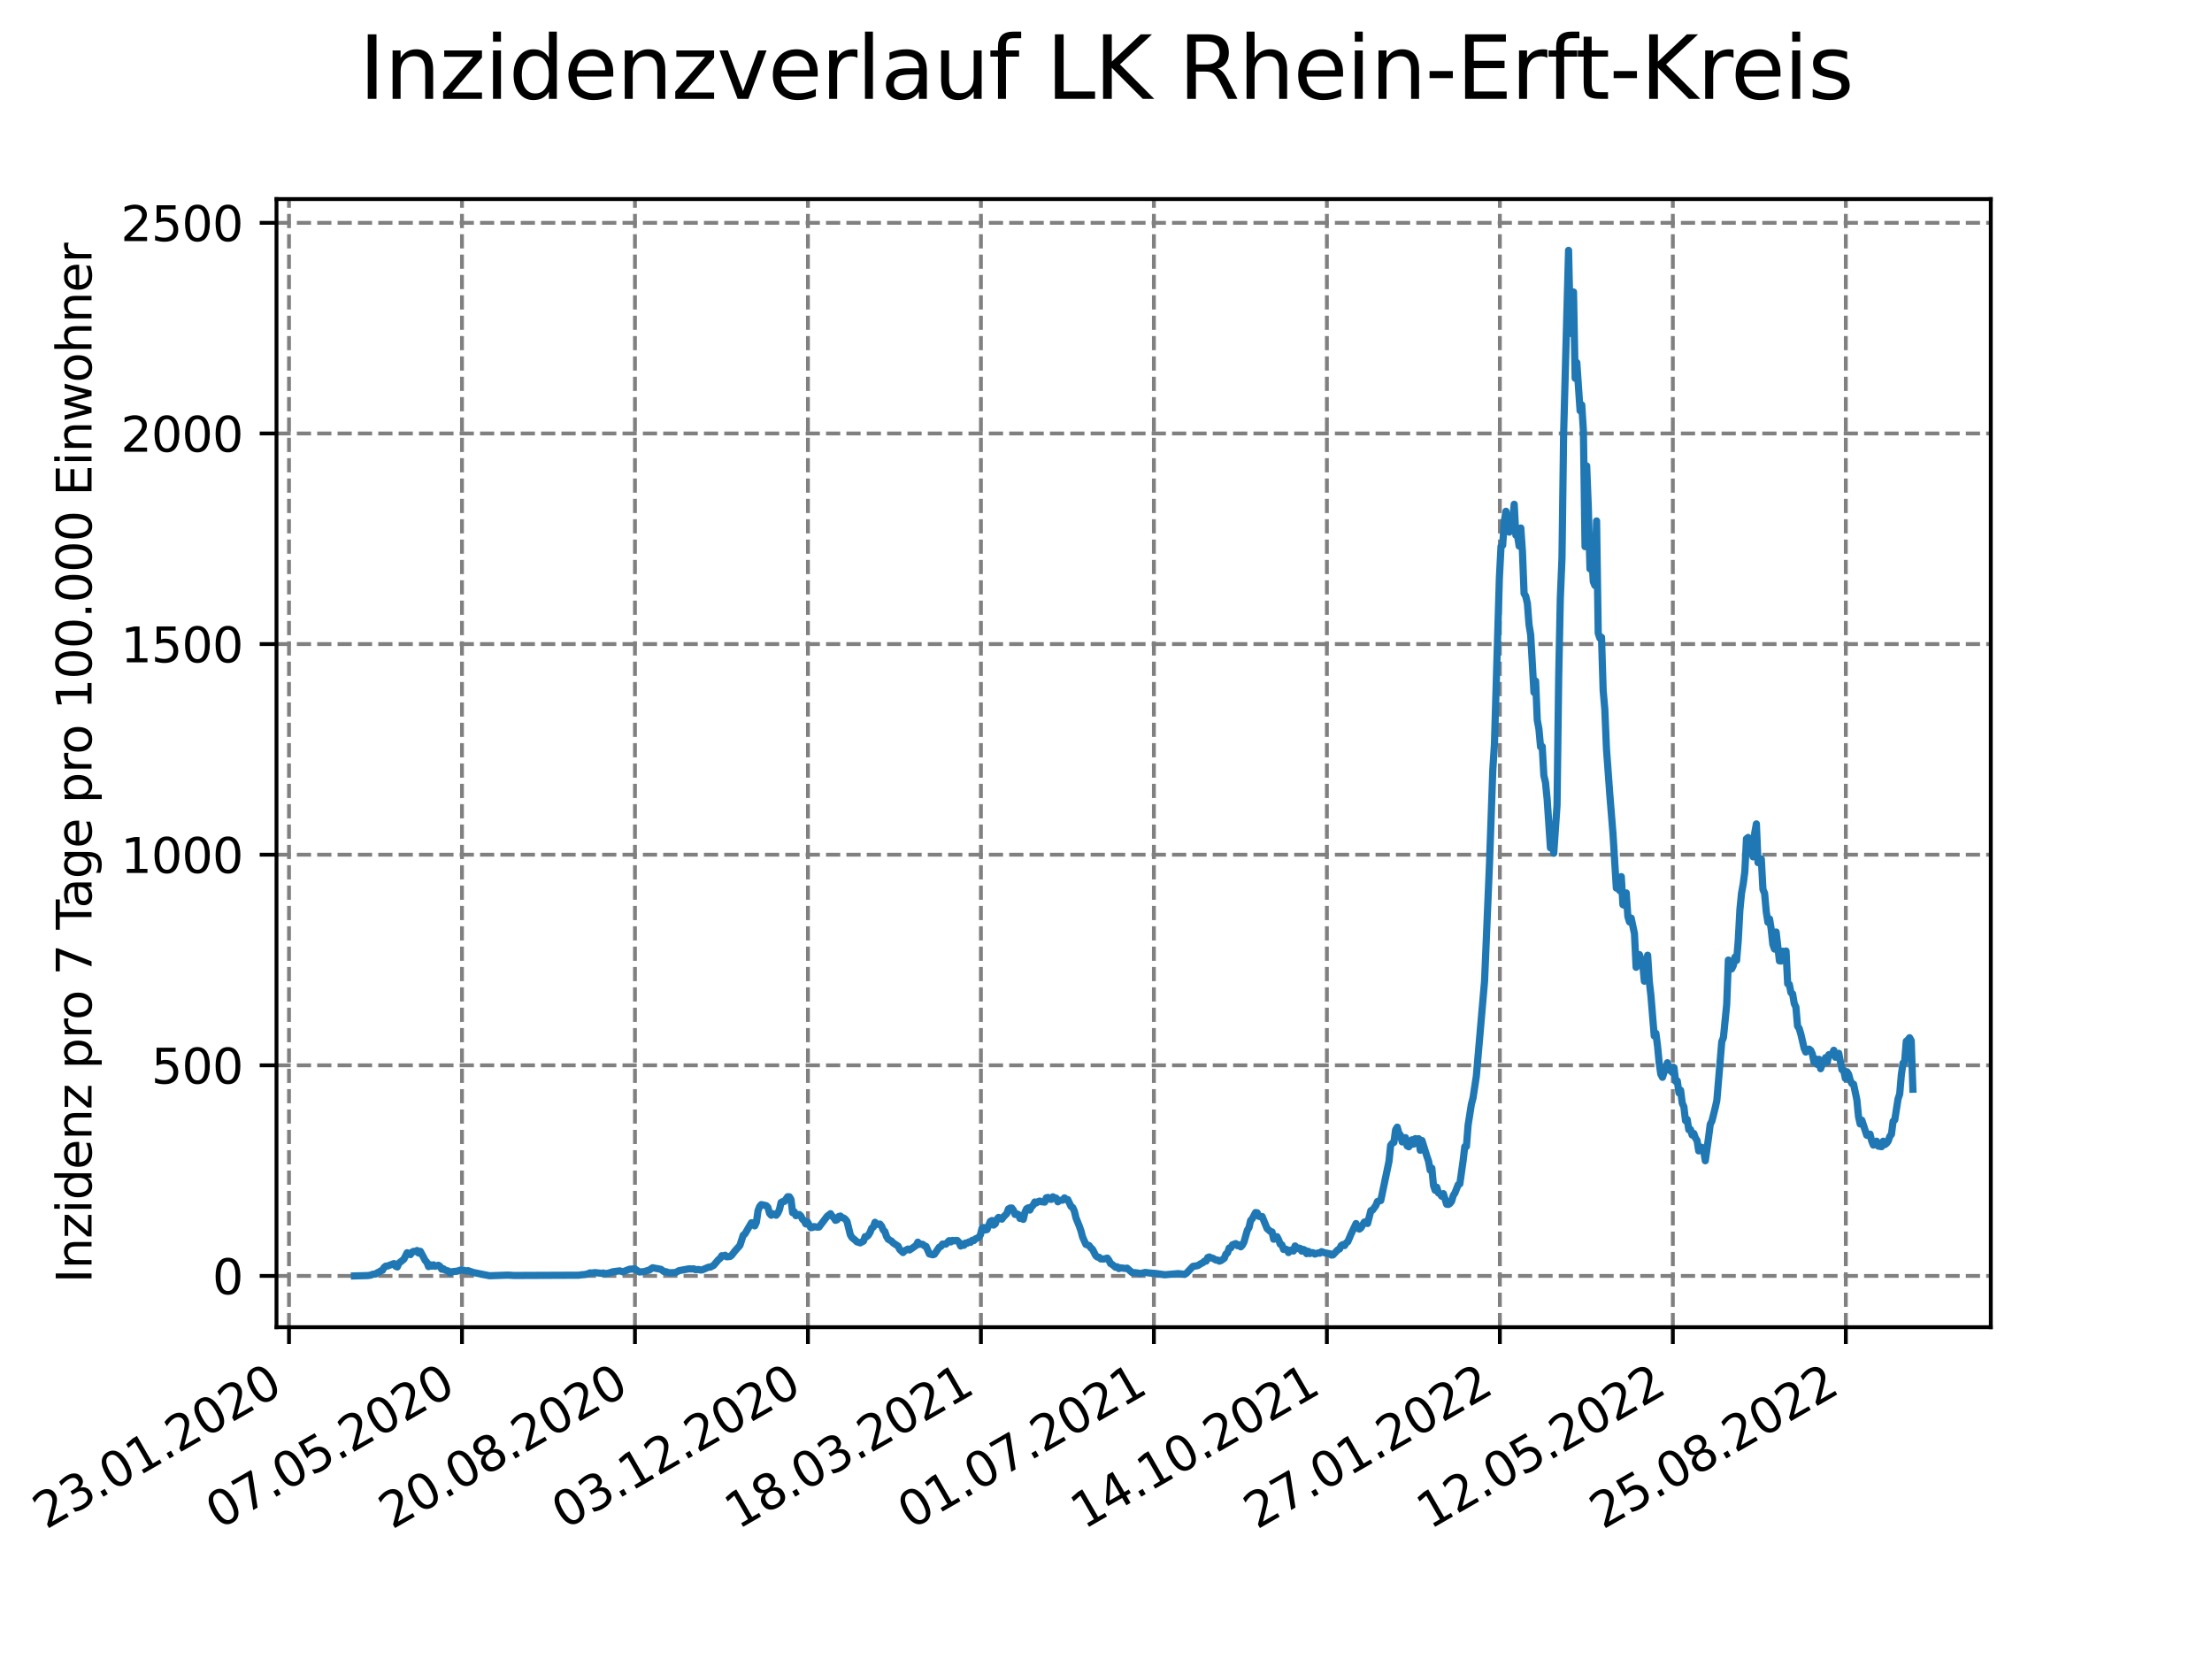 <?xml version="1.0" encoding="utf-8" standalone="no"?>
<!DOCTYPE svg PUBLIC "-//W3C//DTD SVG 1.1//EN"
  "http://www.w3.org/Graphics/SVG/1.1/DTD/svg11.dtd">
<svg xmlns:xlink="http://www.w3.org/1999/xlink" width="460.8pt" height="345.6pt" viewBox="0 0 460.8 345.6" xmlns="http://www.w3.org/2000/svg" version="1.1">
 <defs>
  <style type="text/css">*{stroke-linejoin: round; stroke-linecap: butt}</style>
 </defs>
 <g id="figure_1">
  <g id="patch_1">
   <path d="M 0 345.6 
L 460.8 345.6 
L 460.8 0 
L 0 0 
z
" style="fill: #ffffff"/>
  </g>
  <g id="axes_1">
   <g id="patch_2">
    <path d="M 57.6 276.48 
L 414.72 276.48 
L 414.72 41.472 
L 57.6 41.472 
z
" style="fill: #ffffff"/>
   </g>
   <g id="matplotlib.axis_1">
    <g id="xtick_1">
     <g id="line2d_1">
      <path d="M 60.205 276.48 
L 60.205 41.472 
" clip-path="url(#p7aa9404a4f)" style="fill: none; stroke-dasharray: 2.96,1.28; stroke-dashoffset: 0; stroke: #808080; stroke-width: 0.8"/>
     </g>
     <g id="line2d_2">
      <defs>
       <path id="m95420deb2a" d="M 0 0 
L 0 3.5 
" style="stroke: #000000; stroke-width: 0.8"/>
      </defs>
      <g>
       <use xlink:href="#m95420deb2a" x="60.205" y="276.48" style="stroke: #000000; stroke-width: 0.8"/>
      </g>
     </g>
     <g id="text_1">
      <!-- 23.01.2020 -->
      <g transform="translate(9.58 318.689) rotate(-30) scale(0.1 -0.1)">
       <defs>
        <path id="DejaVuSans-32" d="M 1228 531 
L 3431 531 
L 3431 0 
L 469 0 
L 469 531 
Q 828 903 1448 1529 
Q 2069 2156 2228 2338 
Q 2531 2678 2651 2914 
Q 2772 3150 2772 3378 
Q 2772 3750 2511 3984 
Q 2250 4219 1831 4219 
Q 1534 4219 1204 4116 
Q 875 4013 500 3803 
L 500 4441 
Q 881 4594 1212 4672 
Q 1544 4750 1819 4750 
Q 2544 4750 2975 4387 
Q 3406 4025 3406 3419 
Q 3406 3131 3298 2873 
Q 3191 2616 2906 2266 
Q 2828 2175 2409 1742 
Q 1991 1309 1228 531 
z
" transform="scale(0.016)"/>
        <path id="DejaVuSans-33" d="M 2597 2516 
Q 3050 2419 3304 2112 
Q 3559 1806 3559 1356 
Q 3559 666 3084 287 
Q 2609 -91 1734 -91 
Q 1441 -91 1130 -33 
Q 819 25 488 141 
L 488 750 
Q 750 597 1062 519 
Q 1375 441 1716 441 
Q 2309 441 2620 675 
Q 2931 909 2931 1356 
Q 2931 1769 2642 2001 
Q 2353 2234 1838 2234 
L 1294 2234 
L 1294 2753 
L 1863 2753 
Q 2328 2753 2575 2939 
Q 2822 3125 2822 3475 
Q 2822 3834 2567 4026 
Q 2313 4219 1838 4219 
Q 1578 4219 1281 4162 
Q 984 4106 628 3988 
L 628 4550 
Q 988 4650 1302 4700 
Q 1616 4750 1894 4750 
Q 2613 4750 3031 4423 
Q 3450 4097 3450 3541 
Q 3450 3153 3228 2886 
Q 3006 2619 2597 2516 
z
" transform="scale(0.016)"/>
        <path id="DejaVuSans-2e" d="M 684 794 
L 1344 794 
L 1344 0 
L 684 0 
L 684 794 
z
" transform="scale(0.016)"/>
        <path id="DejaVuSans-30" d="M 2034 4250 
Q 1547 4250 1301 3770 
Q 1056 3291 1056 2328 
Q 1056 1369 1301 889 
Q 1547 409 2034 409 
Q 2525 409 2770 889 
Q 3016 1369 3016 2328 
Q 3016 3291 2770 3770 
Q 2525 4250 2034 4250 
z
M 2034 4750 
Q 2819 4750 3233 4129 
Q 3647 3509 3647 2328 
Q 3647 1150 3233 529 
Q 2819 -91 2034 -91 
Q 1250 -91 836 529 
Q 422 1150 422 2328 
Q 422 3509 836 4129 
Q 1250 4750 2034 4750 
z
" transform="scale(0.016)"/>
        <path id="DejaVuSans-31" d="M 794 531 
L 1825 531 
L 1825 4091 
L 703 3866 
L 703 4441 
L 1819 4666 
L 2450 4666 
L 2450 531 
L 3481 531 
L 3481 0 
L 794 0 
L 794 531 
z
" transform="scale(0.016)"/>
       </defs>
       <use xlink:href="#DejaVuSans-32"/>
       <use xlink:href="#DejaVuSans-33" x="63.623"/>
       <use xlink:href="#DejaVuSans-2e" x="127.246"/>
       <use xlink:href="#DejaVuSans-30" x="159.033"/>
       <use xlink:href="#DejaVuSans-31" x="222.656"/>
       <use xlink:href="#DejaVuSans-2e" x="286.279"/>
       <use xlink:href="#DejaVuSans-32" x="318.066"/>
       <use xlink:href="#DejaVuSans-30" x="381.689"/>
       <use xlink:href="#DejaVuSans-32" x="445.312"/>
       <use xlink:href="#DejaVuSans-30" x="508.936"/>
      </g>
     </g>
    </g>
    <g id="xtick_2">
     <g id="line2d_3">
      <path d="M 96.24 276.48 
L 96.24 41.472 
" clip-path="url(#p7aa9404a4f)" style="fill: none; stroke-dasharray: 2.96,1.28; stroke-dashoffset: 0; stroke: #808080; stroke-width: 0.8"/>
     </g>
     <g id="line2d_4">
      <g>
       <use xlink:href="#m95420deb2a" x="96.24" y="276.48" style="stroke: #000000; stroke-width: 0.8"/>
      </g>
     </g>
     <g id="text_2">
      <!-- 07.05.2020 -->
      <g transform="translate(45.615 318.689) rotate(-30) scale(0.1 -0.1)">
       <defs>
        <path id="DejaVuSans-37" d="M 525 4666 
L 3525 4666 
L 3525 4397 
L 1831 0 
L 1172 0 
L 2766 4134 
L 525 4134 
L 525 4666 
z
" transform="scale(0.016)"/>
        <path id="DejaVuSans-35" d="M 691 4666 
L 3169 4666 
L 3169 4134 
L 1269 4134 
L 1269 2991 
Q 1406 3038 1543 3061 
Q 1681 3084 1819 3084 
Q 2600 3084 3056 2656 
Q 3513 2228 3513 1497 
Q 3513 744 3044 326 
Q 2575 -91 1722 -91 
Q 1428 -91 1123 -41 
Q 819 9 494 109 
L 494 744 
Q 775 591 1075 516 
Q 1375 441 1709 441 
Q 2250 441 2565 725 
Q 2881 1009 2881 1497 
Q 2881 1984 2565 2268 
Q 2250 2553 1709 2553 
Q 1456 2553 1204 2497 
Q 953 2441 691 2322 
L 691 4666 
z
" transform="scale(0.016)"/>
       </defs>
       <use xlink:href="#DejaVuSans-30"/>
       <use xlink:href="#DejaVuSans-37" x="63.623"/>
       <use xlink:href="#DejaVuSans-2e" x="127.246"/>
       <use xlink:href="#DejaVuSans-30" x="159.033"/>
       <use xlink:href="#DejaVuSans-35" x="222.656"/>
       <use xlink:href="#DejaVuSans-2e" x="286.279"/>
       <use xlink:href="#DejaVuSans-32" x="318.066"/>
       <use xlink:href="#DejaVuSans-30" x="381.689"/>
       <use xlink:href="#DejaVuSans-32" x="445.312"/>
       <use xlink:href="#DejaVuSans-30" x="508.936"/>
      </g>
     </g>
    </g>
    <g id="xtick_3">
     <g id="line2d_5">
      <path d="M 132.275 276.48 
L 132.275 41.472 
" clip-path="url(#p7aa9404a4f)" style="fill: none; stroke-dasharray: 2.96,1.28; stroke-dashoffset: 0; stroke: #808080; stroke-width: 0.8"/>
     </g>
     <g id="line2d_6">
      <g>
       <use xlink:href="#m95420deb2a" x="132.275" y="276.48" style="stroke: #000000; stroke-width: 0.8"/>
      </g>
     </g>
     <g id="text_3">
      <!-- 20.08.2020 -->
      <g transform="translate(81.649 318.689) rotate(-30) scale(0.1 -0.1)">
       <defs>
        <path id="DejaVuSans-38" d="M 2034 2216 
Q 1584 2216 1326 1975 
Q 1069 1734 1069 1313 
Q 1069 891 1326 650 
Q 1584 409 2034 409 
Q 2484 409 2743 651 
Q 3003 894 3003 1313 
Q 3003 1734 2745 1975 
Q 2488 2216 2034 2216 
z
M 1403 2484 
Q 997 2584 770 2862 
Q 544 3141 544 3541 
Q 544 4100 942 4425 
Q 1341 4750 2034 4750 
Q 2731 4750 3128 4425 
Q 3525 4100 3525 3541 
Q 3525 3141 3298 2862 
Q 3072 2584 2669 2484 
Q 3125 2378 3379 2068 
Q 3634 1759 3634 1313 
Q 3634 634 3220 271 
Q 2806 -91 2034 -91 
Q 1263 -91 848 271 
Q 434 634 434 1313 
Q 434 1759 690 2068 
Q 947 2378 1403 2484 
z
M 1172 3481 
Q 1172 3119 1398 2916 
Q 1625 2713 2034 2713 
Q 2441 2713 2670 2916 
Q 2900 3119 2900 3481 
Q 2900 3844 2670 4047 
Q 2441 4250 2034 4250 
Q 1625 4250 1398 4047 
Q 1172 3844 1172 3481 
z
" transform="scale(0.016)"/>
       </defs>
       <use xlink:href="#DejaVuSans-32"/>
       <use xlink:href="#DejaVuSans-30" x="63.623"/>
       <use xlink:href="#DejaVuSans-2e" x="127.246"/>
       <use xlink:href="#DejaVuSans-30" x="159.033"/>
       <use xlink:href="#DejaVuSans-38" x="222.656"/>
       <use xlink:href="#DejaVuSans-2e" x="286.279"/>
       <use xlink:href="#DejaVuSans-32" x="318.066"/>
       <use xlink:href="#DejaVuSans-30" x="381.689"/>
       <use xlink:href="#DejaVuSans-32" x="445.312"/>
       <use xlink:href="#DejaVuSans-30" x="508.936"/>
      </g>
     </g>
    </g>
    <g id="xtick_4">
     <g id="line2d_7">
      <path d="M 168.309 276.48 
L 168.309 41.472 
" clip-path="url(#p7aa9404a4f)" style="fill: none; stroke-dasharray: 2.96,1.28; stroke-dashoffset: 0; stroke: #808080; stroke-width: 0.8"/>
     </g>
     <g id="line2d_8">
      <g>
       <use xlink:href="#m95420deb2a" x="168.309" y="276.48" style="stroke: #000000; stroke-width: 0.8"/>
      </g>
     </g>
     <g id="text_4">
      <!-- 03.12.2020 -->
      <g transform="translate(117.684 318.689) rotate(-30) scale(0.1 -0.1)">
       <use xlink:href="#DejaVuSans-30"/>
       <use xlink:href="#DejaVuSans-33" x="63.623"/>
       <use xlink:href="#DejaVuSans-2e" x="127.246"/>
       <use xlink:href="#DejaVuSans-31" x="159.033"/>
       <use xlink:href="#DejaVuSans-32" x="222.656"/>
       <use xlink:href="#DejaVuSans-2e" x="286.279"/>
       <use xlink:href="#DejaVuSans-32" x="318.066"/>
       <use xlink:href="#DejaVuSans-30" x="381.689"/>
       <use xlink:href="#DejaVuSans-32" x="445.312"/>
       <use xlink:href="#DejaVuSans-30" x="508.936"/>
      </g>
     </g>
    </g>
    <g id="xtick_5">
     <g id="line2d_9">
      <path d="M 204.344 276.48 
L 204.344 41.472 
" clip-path="url(#p7aa9404a4f)" style="fill: none; stroke-dasharray: 2.96,1.28; stroke-dashoffset: 0; stroke: #808080; stroke-width: 0.8"/>
     </g>
     <g id="line2d_10">
      <g>
       <use xlink:href="#m95420deb2a" x="204.344" y="276.48" style="stroke: #000000; stroke-width: 0.8"/>
      </g>
     </g>
     <g id="text_5">
      <!-- 18.03.2021 -->
      <g transform="translate(153.719 318.689) rotate(-30) scale(0.1 -0.1)">
       <use xlink:href="#DejaVuSans-31"/>
       <use xlink:href="#DejaVuSans-38" x="63.623"/>
       <use xlink:href="#DejaVuSans-2e" x="127.246"/>
       <use xlink:href="#DejaVuSans-30" x="159.033"/>
       <use xlink:href="#DejaVuSans-33" x="222.656"/>
       <use xlink:href="#DejaVuSans-2e" x="286.279"/>
       <use xlink:href="#DejaVuSans-32" x="318.066"/>
       <use xlink:href="#DejaVuSans-30" x="381.689"/>
       <use xlink:href="#DejaVuSans-32" x="445.312"/>
       <use xlink:href="#DejaVuSans-31" x="508.936"/>
      </g>
     </g>
    </g>
    <g id="xtick_6">
     <g id="line2d_11">
      <path d="M 240.378 276.48 
L 240.378 41.472 
" clip-path="url(#p7aa9404a4f)" style="fill: none; stroke-dasharray: 2.96,1.28; stroke-dashoffset: 0; stroke: #808080; stroke-width: 0.8"/>
     </g>
     <g id="line2d_12">
      <g>
       <use xlink:href="#m95420deb2a" x="240.378" y="276.48" style="stroke: #000000; stroke-width: 0.8"/>
      </g>
     </g>
     <g id="text_6">
      <!-- 01.07.2021 -->
      <g transform="translate(189.753 318.689) rotate(-30) scale(0.1 -0.1)">
       <use xlink:href="#DejaVuSans-30"/>
       <use xlink:href="#DejaVuSans-31" x="63.623"/>
       <use xlink:href="#DejaVuSans-2e" x="127.246"/>
       <use xlink:href="#DejaVuSans-30" x="159.033"/>
       <use xlink:href="#DejaVuSans-37" x="222.656"/>
       <use xlink:href="#DejaVuSans-2e" x="286.279"/>
       <use xlink:href="#DejaVuSans-32" x="318.066"/>
       <use xlink:href="#DejaVuSans-30" x="381.689"/>
       <use xlink:href="#DejaVuSans-32" x="445.312"/>
       <use xlink:href="#DejaVuSans-31" x="508.936"/>
      </g>
     </g>
    </g>
    <g id="xtick_7">
     <g id="line2d_13">
      <path d="M 276.413 276.48 
L 276.413 41.472 
" clip-path="url(#p7aa9404a4f)" style="fill: none; stroke-dasharray: 2.96,1.28; stroke-dashoffset: 0; stroke: #808080; stroke-width: 0.8"/>
     </g>
     <g id="line2d_14">
      <g>
       <use xlink:href="#m95420deb2a" x="276.413" y="276.48" style="stroke: #000000; stroke-width: 0.8"/>
      </g>
     </g>
     <g id="text_7">
      <!-- 14.10.2021 -->
      <g transform="translate(225.788 318.689) rotate(-30) scale(0.1 -0.1)">
       <defs>
        <path id="DejaVuSans-34" d="M 2419 4116 
L 825 1625 
L 2419 1625 
L 2419 4116 
z
M 2253 4666 
L 3047 4666 
L 3047 1625 
L 3713 1625 
L 3713 1100 
L 3047 1100 
L 3047 0 
L 2419 0 
L 2419 1100 
L 313 1100 
L 313 1709 
L 2253 4666 
z
" transform="scale(0.016)"/>
       </defs>
       <use xlink:href="#DejaVuSans-31"/>
       <use xlink:href="#DejaVuSans-34" x="63.623"/>
       <use xlink:href="#DejaVuSans-2e" x="127.246"/>
       <use xlink:href="#DejaVuSans-31" x="159.033"/>
       <use xlink:href="#DejaVuSans-30" x="222.656"/>
       <use xlink:href="#DejaVuSans-2e" x="286.279"/>
       <use xlink:href="#DejaVuSans-32" x="318.066"/>
       <use xlink:href="#DejaVuSans-30" x="381.689"/>
       <use xlink:href="#DejaVuSans-32" x="445.312"/>
       <use xlink:href="#DejaVuSans-31" x="508.936"/>
      </g>
     </g>
    </g>
    <g id="xtick_8">
     <g id="line2d_15">
      <path d="M 312.448 276.48 
L 312.448 41.472 
" clip-path="url(#p7aa9404a4f)" style="fill: none; stroke-dasharray: 2.96,1.28; stroke-dashoffset: 0; stroke: #808080; stroke-width: 0.8"/>
     </g>
     <g id="line2d_16">
      <g>
       <use xlink:href="#m95420deb2a" x="312.448" y="276.48" style="stroke: #000000; stroke-width: 0.8"/>
      </g>
     </g>
     <g id="text_8">
      <!-- 27.01.2022 -->
      <g transform="translate(261.822 318.689) rotate(-30) scale(0.1 -0.1)">
       <use xlink:href="#DejaVuSans-32"/>
       <use xlink:href="#DejaVuSans-37" x="63.623"/>
       <use xlink:href="#DejaVuSans-2e" x="127.246"/>
       <use xlink:href="#DejaVuSans-30" x="159.033"/>
       <use xlink:href="#DejaVuSans-31" x="222.656"/>
       <use xlink:href="#DejaVuSans-2e" x="286.279"/>
       <use xlink:href="#DejaVuSans-32" x="318.066"/>
       <use xlink:href="#DejaVuSans-30" x="381.689"/>
       <use xlink:href="#DejaVuSans-32" x="445.312"/>
       <use xlink:href="#DejaVuSans-32" x="508.936"/>
      </g>
     </g>
    </g>
    <g id="xtick_9">
     <g id="line2d_17">
      <path d="M 348.482 276.48 
L 348.482 41.472 
" clip-path="url(#p7aa9404a4f)" style="fill: none; stroke-dasharray: 2.96,1.28; stroke-dashoffset: 0; stroke: #808080; stroke-width: 0.8"/>
     </g>
     <g id="line2d_18">
      <g>
       <use xlink:href="#m95420deb2a" x="348.482" y="276.48" style="stroke: #000000; stroke-width: 0.8"/>
      </g>
     </g>
     <g id="text_9">
      <!-- 12.05.2022 -->
      <g transform="translate(297.857 318.689) rotate(-30) scale(0.1 -0.1)">
       <use xlink:href="#DejaVuSans-31"/>
       <use xlink:href="#DejaVuSans-32" x="63.623"/>
       <use xlink:href="#DejaVuSans-2e" x="127.246"/>
       <use xlink:href="#DejaVuSans-30" x="159.033"/>
       <use xlink:href="#DejaVuSans-35" x="222.656"/>
       <use xlink:href="#DejaVuSans-2e" x="286.279"/>
       <use xlink:href="#DejaVuSans-32" x="318.066"/>
       <use xlink:href="#DejaVuSans-30" x="381.689"/>
       <use xlink:href="#DejaVuSans-32" x="445.312"/>
       <use xlink:href="#DejaVuSans-32" x="508.936"/>
      </g>
     </g>
    </g>
    <g id="xtick_10">
     <g id="line2d_19">
      <path d="M 384.517 276.48 
L 384.517 41.472 
" clip-path="url(#p7aa9404a4f)" style="fill: none; stroke-dasharray: 2.96,1.28; stroke-dashoffset: 0; stroke: #808080; stroke-width: 0.8"/>
     </g>
     <g id="line2d_20">
      <g>
       <use xlink:href="#m95420deb2a" x="384.517" y="276.48" style="stroke: #000000; stroke-width: 0.8"/>
      </g>
     </g>
     <g id="text_10">
      <!-- 25.08.2022 -->
      <g transform="translate(333.892 318.689) rotate(-30) scale(0.1 -0.1)">
       <use xlink:href="#DejaVuSans-32"/>
       <use xlink:href="#DejaVuSans-35" x="63.623"/>
       <use xlink:href="#DejaVuSans-2e" x="127.246"/>
       <use xlink:href="#DejaVuSans-30" x="159.033"/>
       <use xlink:href="#DejaVuSans-38" x="222.656"/>
       <use xlink:href="#DejaVuSans-2e" x="286.279"/>
       <use xlink:href="#DejaVuSans-32" x="318.066"/>
       <use xlink:href="#DejaVuSans-30" x="381.689"/>
       <use xlink:href="#DejaVuSans-32" x="445.312"/>
       <use xlink:href="#DejaVuSans-32" x="508.936"/>
      </g>
     </g>
    </g>
   </g>
   <g id="matplotlib.axis_2">
    <g id="ytick_1">
     <g id="line2d_21">
      <path d="M 57.6 265.798 
L 414.72 265.798 
" clip-path="url(#p7aa9404a4f)" style="fill: none; stroke-dasharray: 2.96,1.28; stroke-dashoffset: 0; stroke: #808080; stroke-width: 0.8"/>
     </g>
     <g id="line2d_22">
      <defs>
       <path id="mfa7d1821e2" d="M 0 0 
L -3.5 0 
" style="stroke: #000000; stroke-width: 0.8"/>
      </defs>
      <g>
       <use xlink:href="#mfa7d1821e2" x="57.6" y="265.798" style="stroke: #000000; stroke-width: 0.8"/>
      </g>
     </g>
     <g id="text_11">
      <!-- 0 -->
      <g transform="translate(44.237 269.597) scale(0.1 -0.1)">
       <use xlink:href="#DejaVuSans-30"/>
      </g>
     </g>
    </g>
    <g id="ytick_2">
     <g id="line2d_23">
      <path d="M 57.6 221.923 
L 414.72 221.923 
" clip-path="url(#p7aa9404a4f)" style="fill: none; stroke-dasharray: 2.96,1.28; stroke-dashoffset: 0; stroke: #808080; stroke-width: 0.8"/>
     </g>
     <g id="line2d_24">
      <g>
       <use xlink:href="#mfa7d1821e2" x="57.6" y="221.923" style="stroke: #000000; stroke-width: 0.8"/>
      </g>
     </g>
     <g id="text_12">
      <!-- 500 -->
      <g transform="translate(31.512 225.722) scale(0.1 -0.1)">
       <use xlink:href="#DejaVuSans-35"/>
       <use xlink:href="#DejaVuSans-30" x="63.623"/>
       <use xlink:href="#DejaVuSans-30" x="127.246"/>
      </g>
     </g>
    </g>
    <g id="ytick_3">
     <g id="line2d_25">
      <path d="M 57.6 178.048 
L 414.72 178.048 
" clip-path="url(#p7aa9404a4f)" style="fill: none; stroke-dasharray: 2.96,1.28; stroke-dashoffset: 0; stroke: #808080; stroke-width: 0.8"/>
     </g>
     <g id="line2d_26">
      <g>
       <use xlink:href="#mfa7d1821e2" x="57.6" y="178.048" style="stroke: #000000; stroke-width: 0.8"/>
      </g>
     </g>
     <g id="text_13">
      <!-- 1000 -->
      <g transform="translate(25.15 181.847) scale(0.1 -0.1)">
       <use xlink:href="#DejaVuSans-31"/>
       <use xlink:href="#DejaVuSans-30" x="63.623"/>
       <use xlink:href="#DejaVuSans-30" x="127.246"/>
       <use xlink:href="#DejaVuSans-30" x="190.869"/>
      </g>
     </g>
    </g>
    <g id="ytick_4">
     <g id="line2d_27">
      <path d="M 57.6 134.173 
L 414.72 134.173 
" clip-path="url(#p7aa9404a4f)" style="fill: none; stroke-dasharray: 2.96,1.28; stroke-dashoffset: 0; stroke: #808080; stroke-width: 0.8"/>
     </g>
     <g id="line2d_28">
      <g>
       <use xlink:href="#mfa7d1821e2" x="57.6" y="134.173" style="stroke: #000000; stroke-width: 0.8"/>
      </g>
     </g>
     <g id="text_14">
      <!-- 1500 -->
      <g transform="translate(25.15 137.972) scale(0.1 -0.1)">
       <use xlink:href="#DejaVuSans-31"/>
       <use xlink:href="#DejaVuSans-35" x="63.623"/>
       <use xlink:href="#DejaVuSans-30" x="127.246"/>
       <use xlink:href="#DejaVuSans-30" x="190.869"/>
      </g>
     </g>
    </g>
    <g id="ytick_5">
     <g id="line2d_29">
      <path d="M 57.6 90.298 
L 414.72 90.298 
" clip-path="url(#p7aa9404a4f)" style="fill: none; stroke-dasharray: 2.96,1.28; stroke-dashoffset: 0; stroke: #808080; stroke-width: 0.8"/>
     </g>
     <g id="line2d_30">
      <g>
       <use xlink:href="#mfa7d1821e2" x="57.6" y="90.298" style="stroke: #000000; stroke-width: 0.8"/>
      </g>
     </g>
     <g id="text_15">
      <!-- 2000 -->
      <g transform="translate(25.15 94.097) scale(0.1 -0.1)">
       <use xlink:href="#DejaVuSans-32"/>
       <use xlink:href="#DejaVuSans-30" x="63.623"/>
       <use xlink:href="#DejaVuSans-30" x="127.246"/>
       <use xlink:href="#DejaVuSans-30" x="190.869"/>
      </g>
     </g>
    </g>
    <g id="ytick_6">
     <g id="line2d_31">
      <path d="M 57.6 46.423 
L 414.72 46.423 
" clip-path="url(#p7aa9404a4f)" style="fill: none; stroke-dasharray: 2.96,1.28; stroke-dashoffset: 0; stroke: #808080; stroke-width: 0.8"/>
     </g>
     <g id="line2d_32">
      <g>
       <use xlink:href="#mfa7d1821e2" x="57.6" y="46.423" style="stroke: #000000; stroke-width: 0.8"/>
      </g>
     </g>
     <g id="text_16">
      <!-- 2500 -->
      <g transform="translate(25.15 50.222) scale(0.1 -0.1)">
       <use xlink:href="#DejaVuSans-32"/>
       <use xlink:href="#DejaVuSans-35" x="63.623"/>
       <use xlink:href="#DejaVuSans-30" x="127.246"/>
       <use xlink:href="#DejaVuSans-30" x="190.869"/>
      </g>
     </g>
    </g>
    <g id="text_17">
     <!-- Inzidenz pro 7 Tage pro 100.000 Einwohner -->
     <g transform="translate(19.07 267.301) rotate(-90) scale(0.1 -0.1)">
      <defs>
       <path id="DejaVuSans-49" d="M 628 4666 
L 1259 4666 
L 1259 0 
L 628 0 
L 628 4666 
z
" transform="scale(0.016)"/>
       <path id="DejaVuSans-6e" d="M 3513 2113 
L 3513 0 
L 2938 0 
L 2938 2094 
Q 2938 2591 2744 2837 
Q 2550 3084 2163 3084 
Q 1697 3084 1428 2787 
Q 1159 2491 1159 1978 
L 1159 0 
L 581 0 
L 581 3500 
L 1159 3500 
L 1159 2956 
Q 1366 3272 1645 3428 
Q 1925 3584 2291 3584 
Q 2894 3584 3203 3211 
Q 3513 2838 3513 2113 
z
" transform="scale(0.016)"/>
       <path id="DejaVuSans-7a" d="M 353 3500 
L 3084 3500 
L 3084 2975 
L 922 459 
L 3084 459 
L 3084 0 
L 275 0 
L 275 525 
L 2438 3041 
L 353 3041 
L 353 3500 
z
" transform="scale(0.016)"/>
       <path id="DejaVuSans-69" d="M 603 3500 
L 1178 3500 
L 1178 0 
L 603 0 
L 603 3500 
z
M 603 4863 
L 1178 4863 
L 1178 4134 
L 603 4134 
L 603 4863 
z
" transform="scale(0.016)"/>
       <path id="DejaVuSans-64" d="M 2906 2969 
L 2906 4863 
L 3481 4863 
L 3481 0 
L 2906 0 
L 2906 525 
Q 2725 213 2448 61 
Q 2172 -91 1784 -91 
Q 1150 -91 751 415 
Q 353 922 353 1747 
Q 353 2572 751 3078 
Q 1150 3584 1784 3584 
Q 2172 3584 2448 3432 
Q 2725 3281 2906 2969 
z
M 947 1747 
Q 947 1113 1208 752 
Q 1469 391 1925 391 
Q 2381 391 2643 752 
Q 2906 1113 2906 1747 
Q 2906 2381 2643 2742 
Q 2381 3103 1925 3103 
Q 1469 3103 1208 2742 
Q 947 2381 947 1747 
z
" transform="scale(0.016)"/>
       <path id="DejaVuSans-65" d="M 3597 1894 
L 3597 1613 
L 953 1613 
Q 991 1019 1311 708 
Q 1631 397 2203 397 
Q 2534 397 2845 478 
Q 3156 559 3463 722 
L 3463 178 
Q 3153 47 2828 -22 
Q 2503 -91 2169 -91 
Q 1331 -91 842 396 
Q 353 884 353 1716 
Q 353 2575 817 3079 
Q 1281 3584 2069 3584 
Q 2775 3584 3186 3129 
Q 3597 2675 3597 1894 
z
M 3022 2063 
Q 3016 2534 2758 2815 
Q 2500 3097 2075 3097 
Q 1594 3097 1305 2825 
Q 1016 2553 972 2059 
L 3022 2063 
z
" transform="scale(0.016)"/>
       <path id="DejaVuSans-20" transform="scale(0.016)"/>
       <path id="DejaVuSans-70" d="M 1159 525 
L 1159 -1331 
L 581 -1331 
L 581 3500 
L 1159 3500 
L 1159 2969 
Q 1341 3281 1617 3432 
Q 1894 3584 2278 3584 
Q 2916 3584 3314 3078 
Q 3713 2572 3713 1747 
Q 3713 922 3314 415 
Q 2916 -91 2278 -91 
Q 1894 -91 1617 61 
Q 1341 213 1159 525 
z
M 3116 1747 
Q 3116 2381 2855 2742 
Q 2594 3103 2138 3103 
Q 1681 3103 1420 2742 
Q 1159 2381 1159 1747 
Q 1159 1113 1420 752 
Q 1681 391 2138 391 
Q 2594 391 2855 752 
Q 3116 1113 3116 1747 
z
" transform="scale(0.016)"/>
       <path id="DejaVuSans-72" d="M 2631 2963 
Q 2534 3019 2420 3045 
Q 2306 3072 2169 3072 
Q 1681 3072 1420 2755 
Q 1159 2438 1159 1844 
L 1159 0 
L 581 0 
L 581 3500 
L 1159 3500 
L 1159 2956 
Q 1341 3275 1631 3429 
Q 1922 3584 2338 3584 
Q 2397 3584 2469 3576 
Q 2541 3569 2628 3553 
L 2631 2963 
z
" transform="scale(0.016)"/>
       <path id="DejaVuSans-6f" d="M 1959 3097 
Q 1497 3097 1228 2736 
Q 959 2375 959 1747 
Q 959 1119 1226 758 
Q 1494 397 1959 397 
Q 2419 397 2687 759 
Q 2956 1122 2956 1747 
Q 2956 2369 2687 2733 
Q 2419 3097 1959 3097 
z
M 1959 3584 
Q 2709 3584 3137 3096 
Q 3566 2609 3566 1747 
Q 3566 888 3137 398 
Q 2709 -91 1959 -91 
Q 1206 -91 779 398 
Q 353 888 353 1747 
Q 353 2609 779 3096 
Q 1206 3584 1959 3584 
z
" transform="scale(0.016)"/>
       <path id="DejaVuSans-54" d="M -19 4666 
L 3928 4666 
L 3928 4134 
L 2272 4134 
L 2272 0 
L 1638 0 
L 1638 4134 
L -19 4134 
L -19 4666 
z
" transform="scale(0.016)"/>
       <path id="DejaVuSans-61" d="M 2194 1759 
Q 1497 1759 1228 1600 
Q 959 1441 959 1056 
Q 959 750 1161 570 
Q 1363 391 1709 391 
Q 2188 391 2477 730 
Q 2766 1069 2766 1631 
L 2766 1759 
L 2194 1759 
z
M 3341 1997 
L 3341 0 
L 2766 0 
L 2766 531 
Q 2569 213 2275 61 
Q 1981 -91 1556 -91 
Q 1019 -91 701 211 
Q 384 513 384 1019 
Q 384 1609 779 1909 
Q 1175 2209 1959 2209 
L 2766 2209 
L 2766 2266 
Q 2766 2663 2505 2880 
Q 2244 3097 1772 3097 
Q 1472 3097 1187 3025 
Q 903 2953 641 2809 
L 641 3341 
Q 956 3463 1253 3523 
Q 1550 3584 1831 3584 
Q 2591 3584 2966 3190 
Q 3341 2797 3341 1997 
z
" transform="scale(0.016)"/>
       <path id="DejaVuSans-67" d="M 2906 1791 
Q 2906 2416 2648 2759 
Q 2391 3103 1925 3103 
Q 1463 3103 1205 2759 
Q 947 2416 947 1791 
Q 947 1169 1205 825 
Q 1463 481 1925 481 
Q 2391 481 2648 825 
Q 2906 1169 2906 1791 
z
M 3481 434 
Q 3481 -459 3084 -895 
Q 2688 -1331 1869 -1331 
Q 1566 -1331 1297 -1286 
Q 1028 -1241 775 -1147 
L 775 -588 
Q 1028 -725 1275 -790 
Q 1522 -856 1778 -856 
Q 2344 -856 2625 -561 
Q 2906 -266 2906 331 
L 2906 616 
Q 2728 306 2450 153 
Q 2172 0 1784 0 
Q 1141 0 747 490 
Q 353 981 353 1791 
Q 353 2603 747 3093 
Q 1141 3584 1784 3584 
Q 2172 3584 2450 3431 
Q 2728 3278 2906 2969 
L 2906 3500 
L 3481 3500 
L 3481 434 
z
" transform="scale(0.016)"/>
       <path id="DejaVuSans-45" d="M 628 4666 
L 3578 4666 
L 3578 4134 
L 1259 4134 
L 1259 2753 
L 3481 2753 
L 3481 2222 
L 1259 2222 
L 1259 531 
L 3634 531 
L 3634 0 
L 628 0 
L 628 4666 
z
" transform="scale(0.016)"/>
       <path id="DejaVuSans-77" d="M 269 3500 
L 844 3500 
L 1563 769 
L 2278 3500 
L 2956 3500 
L 3675 769 
L 4391 3500 
L 4966 3500 
L 4050 0 
L 3372 0 
L 2619 2869 
L 1863 0 
L 1184 0 
L 269 3500 
z
" transform="scale(0.016)"/>
       <path id="DejaVuSans-68" d="M 3513 2113 
L 3513 0 
L 2938 0 
L 2938 2094 
Q 2938 2591 2744 2837 
Q 2550 3084 2163 3084 
Q 1697 3084 1428 2787 
Q 1159 2491 1159 1978 
L 1159 0 
L 581 0 
L 581 4863 
L 1159 4863 
L 1159 2956 
Q 1366 3272 1645 3428 
Q 1925 3584 2291 3584 
Q 2894 3584 3203 3211 
Q 3513 2838 3513 2113 
z
" transform="scale(0.016)"/>
      </defs>
      <use xlink:href="#DejaVuSans-49"/>
      <use xlink:href="#DejaVuSans-6e" x="29.492"/>
      <use xlink:href="#DejaVuSans-7a" x="92.871"/>
      <use xlink:href="#DejaVuSans-69" x="145.361"/>
      <use xlink:href="#DejaVuSans-64" x="173.145"/>
      <use xlink:href="#DejaVuSans-65" x="236.621"/>
      <use xlink:href="#DejaVuSans-6e" x="298.145"/>
      <use xlink:href="#DejaVuSans-7a" x="361.523"/>
      <use xlink:href="#DejaVuSans-20" x="414.014"/>
      <use xlink:href="#DejaVuSans-70" x="445.801"/>
      <use xlink:href="#DejaVuSans-72" x="509.277"/>
      <use xlink:href="#DejaVuSans-6f" x="548.141"/>
      <use xlink:href="#DejaVuSans-20" x="609.322"/>
      <use xlink:href="#DejaVuSans-37" x="641.109"/>
      <use xlink:href="#DejaVuSans-20" x="704.732"/>
      <use xlink:href="#DejaVuSans-54" x="736.52"/>
      <use xlink:href="#DejaVuSans-61" x="781.104"/>
      <use xlink:href="#DejaVuSans-67" x="842.383"/>
      <use xlink:href="#DejaVuSans-65" x="905.859"/>
      <use xlink:href="#DejaVuSans-20" x="967.383"/>
      <use xlink:href="#DejaVuSans-70" x="999.17"/>
      <use xlink:href="#DejaVuSans-72" x="1062.646"/>
      <use xlink:href="#DejaVuSans-6f" x="1101.51"/>
      <use xlink:href="#DejaVuSans-20" x="1162.691"/>
      <use xlink:href="#DejaVuSans-31" x="1194.479"/>
      <use xlink:href="#DejaVuSans-30" x="1258.102"/>
      <use xlink:href="#DejaVuSans-30" x="1321.725"/>
      <use xlink:href="#DejaVuSans-2e" x="1385.348"/>
      <use xlink:href="#DejaVuSans-30" x="1417.135"/>
      <use xlink:href="#DejaVuSans-30" x="1480.758"/>
      <use xlink:href="#DejaVuSans-30" x="1544.381"/>
      <use xlink:href="#DejaVuSans-20" x="1608.004"/>
      <use xlink:href="#DejaVuSans-45" x="1639.791"/>
      <use xlink:href="#DejaVuSans-69" x="1702.975"/>
      <use xlink:href="#DejaVuSans-6e" x="1730.758"/>
      <use xlink:href="#DejaVuSans-77" x="1794.137"/>
      <use xlink:href="#DejaVuSans-6f" x="1875.924"/>
      <use xlink:href="#DejaVuSans-68" x="1937.105"/>
      <use xlink:href="#DejaVuSans-6e" x="2000.484"/>
      <use xlink:href="#DejaVuSans-65" x="2063.863"/>
      <use xlink:href="#DejaVuSans-72" x="2125.387"/>
     </g>
    </g>
   </g>
   <g id="line2d_33">
    <path d="M 73.833 265.798 
L 76.578 265.723 
L 77.265 265.63 
L 77.608 265.462 
L 78.294 265.388 
L 78.637 265.108 
L 78.981 264.996 
L 79.324 264.735 
L 79.667 264.623 
L 80.01 264.045 
L 80.353 263.765 
L 80.696 263.747 
L 82.069 263.225 
L 82.412 263.765 
L 82.756 263.933 
L 83.099 263.15 
L 84.128 262.33 
L 84.815 260.969 
L 85.501 261.36 
L 85.844 260.838 
L 86.187 260.67 
L 86.531 260.726 
L 86.874 260.502 
L 87.217 261.043 
L 87.56 260.67 
L 88.247 261.957 
L 88.59 262.609 
L 88.933 262.964 
L 89.276 263.859 
L 89.619 263.467 
L 89.962 263.765 
L 90.306 263.486 
L 90.649 263.784 
L 91.335 263.579 
L 91.678 263.821 
L 92.022 264.399 
L 92.365 264.306 
L 92.708 264.586 
L 93.394 264.772 
L 93.738 265.183 
L 94.081 264.94 
L 94.767 264.847 
L 95.11 264.847 
L 96.14 264.511 
L 97.169 264.772 
L 97.513 264.698 
L 98.542 265.071 
L 101.974 265.761 
L 105.749 265.63 
L 107.122 265.705 
L 120.506 265.649 
L 121.192 265.555 
L 121.879 265.499 
L 122.565 265.332 
L 122.908 265.164 
L 123.252 265.201 
L 123.938 265.108 
L 125.311 265.257 
L 125.654 265.183 
L 125.997 265.313 
L 126.683 265.238 
L 127.713 264.921 
L 128.743 264.791 
L 129.086 264.735 
L 129.772 264.94 
L 131.145 264.399 
L 131.831 264.362 
L 132.174 264.306 
L 133.204 264.977 
L 134.234 264.884 
L 135.263 264.567 
L 135.95 264.101 
L 137.665 264.418 
L 138.352 264.921 
L 138.695 264.903 
L 139.381 265.145 
L 140.754 265.089 
L 141.44 264.698 
L 143.5 264.325 
L 144.186 264.343 
L 144.529 264.325 
L 144.872 264.493 
L 145.559 264.455 
L 145.902 264.567 
L 146.245 264.549 
L 147.618 263.971 
L 147.961 263.971 
L 148.647 263.616 
L 149.677 262.404 
L 150.02 262.143 
L 150.363 261.584 
L 150.707 261.677 
L 151.05 261.491 
L 151.393 261.808 
L 152.079 261.752 
L 152.422 261.491 
L 153.109 260.596 
L 154.138 259.44 
L 154.825 257.314 
L 155.168 257.072 
L 156.541 254.722 
L 156.884 254.76 
L 157.227 255.375 
L 157.57 254.629 
L 157.913 252.205 
L 158.257 251.329 
L 158.6 250.937 
L 159.629 251.161 
L 159.973 251.534 
L 160.316 252.764 
L 160.659 253.156 
L 161.002 252.839 
L 161.689 253.156 
L 162.032 252.727 
L 162.375 251.963 
L 162.718 250.49 
L 163.061 250.303 
L 163.404 250.285 
L 164.091 249.296 
L 164.434 249.315 
L 164.777 249.856 
L 165.12 252.634 
L 165.464 252.429 
L 165.807 253.249 
L 166.493 253.007 
L 166.836 253.324 
L 167.179 254.014 
L 167.523 254.293 
L 167.866 254.965 
L 168.209 254.554 
L 168.895 255.748 
L 169.239 255.71 
L 169.582 255.524 
L 170.268 255.636 
L 170.611 255.617 
L 172.327 253.361 
L 173.014 252.839 
L 173.357 253.361 
L 173.7 253.659 
L 174.043 254.219 
L 174.386 254.107 
L 174.73 253.417 
L 175.073 253.324 
L 175.416 253.659 
L 175.759 253.734 
L 176.102 253.995 
L 176.446 254.443 
L 177.132 257.202 
L 177.475 257.799 
L 178.161 258.358 
L 178.505 258.694 
L 179.191 258.918 
L 179.877 258.545 
L 180.221 257.612 
L 180.564 257.612 
L 180.907 257.295 
L 181.25 256.717 
L 181.593 255.86 
L 181.937 255.599 
L 182.28 254.629 
L 182.623 255.058 
L 183.309 255.002 
L 183.652 255.431 
L 183.996 256.251 
L 184.339 256.568 
L 184.682 257.594 
L 185.025 258.153 
L 185.712 258.545 
L 186.055 258.918 
L 187.084 259.589 
L 187.428 260.279 
L 188.114 260.931 
L 188.457 260.558 
L 189.143 260.204 
L 189.487 260.391 
L 190.516 259.682 
L 190.859 259.44 
L 191.203 258.768 
L 191.546 259.216 
L 191.889 259.16 
L 192.232 259.234 
L 192.575 259.533 
L 192.918 259.645 
L 193.605 261.211 
L 194.291 261.397 
L 194.634 261.304 
L 195.664 259.813 
L 196.007 259.663 
L 196.35 259.16 
L 197.037 259.179 
L 197.723 258.451 
L 198.066 258.712 
L 198.409 258.395 
L 198.753 258.489 
L 199.096 258.395 
L 199.439 258.433 
L 199.782 258.824 
L 200.125 259.57 
L 200.469 259.141 
L 200.812 259.421 
L 201.155 258.936 
L 201.498 258.992 
L 201.841 258.712 
L 202.185 258.806 
L 202.528 258.377 
L 202.871 258.433 
L 203.214 258.078 
L 203.9 257.761 
L 204.244 257.239 
L 204.587 255.841 
L 204.93 255.71 
L 205.273 256.233 
L 205.616 256.139 
L 206.303 254.443 
L 206.646 254.256 
L 206.989 255.207 
L 207.332 254.946 
L 207.676 253.995 
L 208.019 253.603 
L 208.705 253.976 
L 209.048 253.492 
L 209.735 252.82 
L 210.078 251.851 
L 210.421 251.664 
L 210.764 251.646 
L 211.107 252.112 
L 211.451 252.988 
L 211.794 252.858 
L 212.137 253.007 
L 212.48 253.827 
L 212.823 253.809 
L 213.166 254.014 
L 213.51 252.559 
L 213.853 251.813 
L 214.196 251.608 
L 214.539 252.075 
L 214.882 251.403 
L 215.226 251.068 
L 215.569 250.396 
L 215.912 250.583 
L 216.255 250.322 
L 216.598 250.21 
L 216.942 250.34 
L 217.628 250.415 
L 217.971 249.52 
L 218.314 249.445 
L 218.657 249.8 
L 219.001 249.856 
L 219.344 249.315 
L 219.687 249.539 
L 220.03 249.595 
L 220.373 250.359 
L 220.717 250.061 
L 221.403 250.005 
L 221.746 249.539 
L 222.089 249.837 
L 222.433 249.893 
L 223.119 251.329 
L 223.462 251.552 
L 223.805 252.28 
L 224.148 253.715 
L 224.835 255.412 
L 225.178 256.382 
L 225.521 257.687 
L 226.208 259.234 
L 226.894 259.477 
L 227.237 259.962 
L 227.58 260.241 
L 228.267 261.584 
L 228.61 261.864 
L 228.953 261.901 
L 229.296 262.255 
L 229.983 262.274 
L 230.669 262.087 
L 231.012 262.553 
L 231.355 263.225 
L 231.699 263.411 
L 232.385 263.989 
L 232.728 263.896 
L 233.071 264.269 
L 233.415 264.12 
L 234.101 264.194 
L 234.444 264.25 
L 234.787 264.176 
L 235.817 265.089 
L 236.503 265.127 
L 237.19 265.22 
L 237.533 265.313 
L 238.562 265.071 
L 239.592 265.201 
L 240.621 265.276 
L 242.681 265.555 
L 245.426 265.313 
L 246.112 265.388 
L 246.799 265.462 
L 247.142 265.257 
L 248.515 263.803 
L 249.201 263.709 
L 249.544 263.635 
L 250.231 263.206 
L 250.574 263.057 
L 250.917 262.721 
L 251.26 262.721 
L 251.603 261.957 
L 251.947 261.845 
L 252.29 262.069 
L 252.633 262.106 
L 253.319 262.498 
L 253.663 262.498 
L 254.006 262.721 
L 254.349 262.609 
L 255.035 262.125 
L 255.378 261.248 
L 255.722 260.987 
L 256.065 259.98 
L 256.408 259.943 
L 256.751 259.309 
L 257.438 259.067 
L 257.781 259.496 
L 258.124 259.328 
L 258.467 259.738 
L 258.81 259.384 
L 259.154 258.712 
L 259.84 256.288 
L 260.183 255.748 
L 260.526 254.256 
L 260.869 253.883 
L 261.556 252.597 
L 261.899 252.653 
L 262.242 253.38 
L 262.585 253.473 
L 262.929 253.417 
L 263.958 255.934 
L 264.644 256.531 
L 264.988 256.624 
L 265.331 258.153 
L 265.674 257.799 
L 266.017 257.612 
L 266.36 258.265 
L 266.704 259.197 
L 267.047 259.328 
L 267.39 260.279 
L 267.733 260.185 
L 268.076 260.316 
L 268.42 260.931 
L 268.763 260.465 
L 269.106 260.372 
L 269.449 260.614 
L 269.792 259.551 
L 270.135 260.111 
L 270.479 259.98 
L 270.822 260.055 
L 271.165 260.633 
L 271.508 260.279 
L 271.851 260.446 
L 272.195 261.155 
L 272.538 260.67 
L 272.881 261.136 
L 273.224 260.931 
L 273.567 260.969 
L 273.911 261.248 
L 274.597 261.006 
L 274.94 261.062 
L 275.283 260.745 
L 275.97 260.987 
L 276.999 261.174 
L 277.342 261.453 
L 277.686 261.416 
L 278.715 260.335 
L 279.058 260.185 
L 279.402 259.477 
L 279.745 259.272 
L 280.088 259.477 
L 280.431 258.918 
L 280.774 258.675 
L 281.461 257.053 
L 282.49 254.89 
L 282.833 255.841 
L 283.177 256.046 
L 283.52 255.766 
L 284.206 254.592 
L 284.549 254.48 
L 284.892 254.871 
L 285.579 252.186 
L 285.922 252.093 
L 286.608 251.142 
L 286.952 250.285 
L 287.638 250.098 
L 289.354 241.913 
L 289.697 238.594 
L 290.04 238.146 
L 290.383 237.978 
L 290.727 235.368 
L 291.07 234.808 
L 291.413 236.058 
L 291.756 236.487 
L 292.099 237.885 
L 292.443 237.755 
L 292.786 236.99 
L 293.129 238.705 
L 293.472 238.892 
L 293.815 238.5 
L 294.159 237.438 
L 294.502 238.333 
L 294.845 237.195 
L 295.188 237.307 
L 295.531 237.214 
L 295.874 239.619 
L 296.218 237.587 
L 297.247 240.887 
L 297.59 241.875 
L 297.934 243.777 
L 298.277 243.348 
L 298.62 246.928 
L 298.963 247.954 
L 299.306 247.32 
L 299.65 248.513 
L 299.993 248.7 
L 300.336 249.203 
L 300.679 248.662 
L 301.365 250.863 
L 301.709 250.918 
L 302.052 250.695 
L 302.395 250.247 
L 302.738 249.054 
L 303.081 248.532 
L 303.768 246.798 
L 304.111 246.63 
L 304.797 241.763 
L 305.141 238.873 
L 305.484 238.836 
L 305.827 234.417 
L 306.513 230.054 
L 306.856 228.73 
L 307.543 224.218 
L 309.259 204.416 
L 310.288 179.934 
L 310.975 160.43 
L 311.318 155.098 
L 312.347 120.435 
L 312.691 113.816 
L 313.034 113.592 
L 313.377 108.595 
L 313.72 106.507 
L 314.407 110.851 
L 314.75 110.329 
L 315.093 108.763 
L 315.436 105.052 
L 315.779 111.485 
L 316.122 111.522 
L 316.466 113.76 
L 316.809 109.993 
L 317.152 114.897 
L 317.495 123.642 
L 317.838 124.202 
L 318.182 125.712 
L 318.525 130.112 
L 318.868 132.238 
L 319.554 144.246 
L 319.898 141.878 
L 320.241 150.007 
L 320.584 151.853 
L 320.927 155.582 
L 321.27 155.508 
L 321.613 161.549 
L 321.957 163.003 
L 322.3 166.49 
L 322.986 176.634 
L 323.329 173.799 
L 323.673 177.752 
L 324.359 167.758 
L 324.702 141.207 
L 325.045 124.574 
L 325.389 116.258 
L 325.732 90.322 
L 326.761 52.154 
L 327.104 67.63 
L 327.448 69.532 
L 327.791 60.824 
L 328.134 78.799 
L 328.477 75.536 
L 329.164 85.567 
L 329.507 84.337 
L 329.85 89.688 
L 330.193 113.872 
L 330.536 97.053 
L 330.88 105.91 
L 331.223 118.515 
L 331.566 115.14 
L 331.909 121.162 
L 332.252 121.964 
L 332.595 108.52 
L 332.939 131.902 
L 333.282 132.946 
L 333.625 132.76 
L 333.968 143.836 
L 334.311 147.733 
L 334.655 155.955 
L 335.341 165.353 
L 336.027 173.855 
L 336.714 185.006 
L 337.057 183.868 
L 337.4 185.528 
L 337.743 182.619 
L 338.086 188.474 
L 338.43 188.604 
L 338.773 186.012 
L 339.116 190.935 
L 339.459 192.054 
L 339.802 191.252 
L 340.489 194.496 
L 340.832 201.507 
L 341.518 198.859 
L 342.205 200.743 
L 342.548 204.397 
L 342.891 202.738 
L 343.234 198.99 
L 343.577 204.397 
L 343.921 207.455 
L 344.607 215.808 
L 344.95 215.249 
L 345.293 217.878 
L 345.637 221.421 
L 345.98 223.789 
L 346.323 224.423 
L 346.666 223.341 
L 347.009 222.819 
L 347.352 221.384 
L 347.696 222.763 
L 348.382 223.416 
L 348.725 222.409 
L 349.068 225.262 
L 349.412 225.169 
L 349.755 227.667 
L 350.098 227.108 
L 350.441 229.811 
L 350.784 230.576 
L 351.128 233.466 
L 351.471 233.205 
L 351.814 235.349 
L 352.157 235.293 
L 352.5 236.449 
L 352.843 236.114 
L 353.187 237.065 
L 353.53 237.587 
L 353.873 239.75 
L 354.216 238.948 
L 354.559 239.041 
L 354.903 239.656 
L 355.246 241.801 
L 355.932 236.897 
L 356.275 234.193 
L 356.619 233.559 
L 357.305 230.8 
L 357.648 229.271 
L 358.678 217.002 
L 359.021 216.144 
L 359.707 209.226 
L 360.05 199.997 
L 360.394 201.507 
L 360.737 201.843 
L 361.08 201.134 
L 361.423 199.381 
L 361.766 200.071 
L 362.109 195.913 
L 362.453 189.518 
L 362.796 186.031 
L 363.139 184.166 
L 363.482 181.575 
L 363.825 174.732 
L 364.169 174.452 
L 364.512 176.205 
L 364.855 176.522 
L 365.198 178.498 
L 365.541 173.538 
L 365.885 171.637 
L 366.228 179.71 
L 366.914 178.964 
L 367.257 185.285 
L 367.6 186.106 
L 367.944 189.909 
L 368.287 192.128 
L 368.63 191.438 
L 368.973 193.545 
L 369.316 196.734 
L 369.66 197.703 
L 370.003 194.161 
L 370.689 200.165 
L 371.032 200.202 
L 371.376 198.151 
L 371.719 199.624 
L 372.062 198.114 
L 372.405 204.938 
L 372.748 205.068 
L 373.091 206.784 
L 373.435 207.045 
L 373.778 209.077 
L 374.121 209.786 
L 374.464 213.757 
L 374.807 214.261 
L 375.151 215.435 
L 375.837 218.382 
L 376.18 219.165 
L 376.523 218.68 
L 376.867 218.549 
L 377.21 218.81 
L 377.553 219.594 
L 377.896 221.29 
L 378.239 220.6 
L 378.582 221.738 
L 378.926 220.675 
L 379.269 222.633 
L 379.612 221.682 
L 379.955 221.272 
L 380.298 220.321 
L 380.642 221.309 
L 380.985 219.705 
L 381.328 219.761 
L 381.671 219.556 
L 382.014 218.792 
L 382.358 220.246 
L 383.044 219.426 
L 383.73 222.857 
L 384.073 222.931 
L 384.417 224.647 
L 384.76 223.267 
L 385.103 223.789 
L 385.446 225.075 
L 385.789 225.728 
L 386.133 225.859 
L 386.819 229.103 
L 387.162 232.608 
L 387.505 234.137 
L 387.848 233.354 
L 388.878 236.487 
L 389.221 236.58 
L 389.564 236.263 
L 389.908 237.68 
L 390.251 238.538 
L 390.594 238.277 
L 390.937 237.736 
L 391.28 238.761 
L 391.967 238.873 
L 392.31 237.736 
L 392.653 238.444 
L 392.996 238.183 
L 393.339 237.736 
L 393.683 236.729 
L 394.026 236.282 
L 394.369 233.578 
L 394.712 233.298 
L 395.399 228.916 
L 395.742 227.91 
L 396.085 223.901 
L 396.428 221.477 
L 396.771 221.216 
L 397.115 216.909 
L 397.458 216.629 
L 397.801 216.181 
L 398.144 216.797 
L 398.487 226.903 
L 398.487 226.903 
" clip-path="url(#p7aa9404a4f)" style="fill: none; stroke: #1f77b4; stroke-width: 1.5; stroke-linecap: square"/>
   </g>
   <g id="patch_3">
    <path d="M 57.6 276.48 
L 57.6 41.472 
" style="fill: none; stroke: #000000; stroke-width: 0.8; stroke-linejoin: miter; stroke-linecap: square"/>
   </g>
   <g id="patch_4">
    <path d="M 414.72 276.48 
L 414.72 41.472 
" style="fill: none; stroke: #000000; stroke-width: 0.8; stroke-linejoin: miter; stroke-linecap: square"/>
   </g>
   <g id="patch_5">
    <path d="M 57.6 276.48 
L 414.72 276.48 
" style="fill: none; stroke: #000000; stroke-width: 0.8; stroke-linejoin: miter; stroke-linecap: square"/>
   </g>
   <g id="patch_6">
    <path d="M 57.6 41.472 
L 414.72 41.472 
" style="fill: none; stroke: #000000; stroke-width: 0.8; stroke-linejoin: miter; stroke-linecap: square"/>
   </g>
  </g>
  <g id="text_18">
   <!-- Inzidenzverlauf LK Rhein-Erft-Kreis -->
   <g transform="translate(74.804 20.589) scale(0.18 -0.18)">
    <defs>
     <path id="DejaVuSans-76" d="M 191 3500 
L 800 3500 
L 1894 563 
L 2988 3500 
L 3597 3500 
L 2284 0 
L 1503 0 
L 191 3500 
z
" transform="scale(0.016)"/>
     <path id="DejaVuSans-6c" d="M 603 4863 
L 1178 4863 
L 1178 0 
L 603 0 
L 603 4863 
z
" transform="scale(0.016)"/>
     <path id="DejaVuSans-75" d="M 544 1381 
L 544 3500 
L 1119 3500 
L 1119 1403 
Q 1119 906 1312 657 
Q 1506 409 1894 409 
Q 2359 409 2629 706 
Q 2900 1003 2900 1516 
L 2900 3500 
L 3475 3500 
L 3475 0 
L 2900 0 
L 2900 538 
Q 2691 219 2414 64 
Q 2138 -91 1772 -91 
Q 1169 -91 856 284 
Q 544 659 544 1381 
z
M 1991 3584 
L 1991 3584 
z
" transform="scale(0.016)"/>
     <path id="DejaVuSans-66" d="M 2375 4863 
L 2375 4384 
L 1825 4384 
Q 1516 4384 1395 4259 
Q 1275 4134 1275 3809 
L 1275 3500 
L 2222 3500 
L 2222 3053 
L 1275 3053 
L 1275 0 
L 697 0 
L 697 3053 
L 147 3053 
L 147 3500 
L 697 3500 
L 697 3744 
Q 697 4328 969 4595 
Q 1241 4863 1831 4863 
L 2375 4863 
z
" transform="scale(0.016)"/>
     <path id="DejaVuSans-4c" d="M 628 4666 
L 1259 4666 
L 1259 531 
L 3531 531 
L 3531 0 
L 628 0 
L 628 4666 
z
" transform="scale(0.016)"/>
     <path id="DejaVuSans-4b" d="M 628 4666 
L 1259 4666 
L 1259 2694 
L 3353 4666 
L 4166 4666 
L 1850 2491 
L 4331 0 
L 3500 0 
L 1259 2247 
L 1259 0 
L 628 0 
L 628 4666 
z
" transform="scale(0.016)"/>
     <path id="DejaVuSans-52" d="M 2841 2188 
Q 3044 2119 3236 1894 
Q 3428 1669 3622 1275 
L 4263 0 
L 3584 0 
L 2988 1197 
Q 2756 1666 2539 1819 
Q 2322 1972 1947 1972 
L 1259 1972 
L 1259 0 
L 628 0 
L 628 4666 
L 2053 4666 
Q 2853 4666 3247 4331 
Q 3641 3997 3641 3322 
Q 3641 2881 3436 2590 
Q 3231 2300 2841 2188 
z
M 1259 4147 
L 1259 2491 
L 2053 2491 
Q 2509 2491 2742 2702 
Q 2975 2913 2975 3322 
Q 2975 3731 2742 3939 
Q 2509 4147 2053 4147 
L 1259 4147 
z
" transform="scale(0.016)"/>
     <path id="DejaVuSans-2d" d="M 313 2009 
L 1997 2009 
L 1997 1497 
L 313 1497 
L 313 2009 
z
" transform="scale(0.016)"/>
     <path id="DejaVuSans-74" d="M 1172 4494 
L 1172 3500 
L 2356 3500 
L 2356 3053 
L 1172 3053 
L 1172 1153 
Q 1172 725 1289 603 
Q 1406 481 1766 481 
L 2356 481 
L 2356 0 
L 1766 0 
Q 1100 0 847 248 
Q 594 497 594 1153 
L 594 3053 
L 172 3053 
L 172 3500 
L 594 3500 
L 594 4494 
L 1172 4494 
z
" transform="scale(0.016)"/>
     <path id="DejaVuSans-73" d="M 2834 3397 
L 2834 2853 
Q 2591 2978 2328 3040 
Q 2066 3103 1784 3103 
Q 1356 3103 1142 2972 
Q 928 2841 928 2578 
Q 928 2378 1081 2264 
Q 1234 2150 1697 2047 
L 1894 2003 
Q 2506 1872 2764 1633 
Q 3022 1394 3022 966 
Q 3022 478 2636 193 
Q 2250 -91 1575 -91 
Q 1294 -91 989 -36 
Q 684 19 347 128 
L 347 722 
Q 666 556 975 473 
Q 1284 391 1588 391 
Q 1994 391 2212 530 
Q 2431 669 2431 922 
Q 2431 1156 2273 1281 
Q 2116 1406 1581 1522 
L 1381 1569 
Q 847 1681 609 1914 
Q 372 2147 372 2553 
Q 372 3047 722 3315 
Q 1072 3584 1716 3584 
Q 2034 3584 2315 3537 
Q 2597 3491 2834 3397 
z
" transform="scale(0.016)"/>
    </defs>
    <use xlink:href="#DejaVuSans-49"/>
    <use xlink:href="#DejaVuSans-6e" x="29.492"/>
    <use xlink:href="#DejaVuSans-7a" x="92.871"/>
    <use xlink:href="#DejaVuSans-69" x="145.361"/>
    <use xlink:href="#DejaVuSans-64" x="173.145"/>
    <use xlink:href="#DejaVuSans-65" x="236.621"/>
    <use xlink:href="#DejaVuSans-6e" x="298.145"/>
    <use xlink:href="#DejaVuSans-7a" x="361.523"/>
    <use xlink:href="#DejaVuSans-76" x="414.014"/>
    <use xlink:href="#DejaVuSans-65" x="473.193"/>
    <use xlink:href="#DejaVuSans-72" x="534.717"/>
    <use xlink:href="#DejaVuSans-6c" x="575.83"/>
    <use xlink:href="#DejaVuSans-61" x="603.613"/>
    <use xlink:href="#DejaVuSans-75" x="664.893"/>
    <use xlink:href="#DejaVuSans-66" x="728.271"/>
    <use xlink:href="#DejaVuSans-20" x="763.477"/>
    <use xlink:href="#DejaVuSans-4c" x="795.264"/>
    <use xlink:href="#DejaVuSans-4b" x="850.977"/>
    <use xlink:href="#DejaVuSans-20" x="916.553"/>
    <use xlink:href="#DejaVuSans-52" x="948.34"/>
    <use xlink:href="#DejaVuSans-68" x="1017.822"/>
    <use xlink:href="#DejaVuSans-65" x="1081.201"/>
    <use xlink:href="#DejaVuSans-69" x="1142.725"/>
    <use xlink:href="#DejaVuSans-6e" x="1170.508"/>
    <use xlink:href="#DejaVuSans-2d" x="1233.887"/>
    <use xlink:href="#DejaVuSans-45" x="1269.971"/>
    <use xlink:href="#DejaVuSans-72" x="1333.154"/>
    <use xlink:href="#DejaVuSans-66" x="1374.268"/>
    <use xlink:href="#DejaVuSans-74" x="1407.723"/>
    <use xlink:href="#DejaVuSans-2d" x="1446.932"/>
    <use xlink:href="#DejaVuSans-4b" x="1483.016"/>
    <use xlink:href="#DejaVuSans-72" x="1548.592"/>
    <use xlink:href="#DejaVuSans-65" x="1587.455"/>
    <use xlink:href="#DejaVuSans-69" x="1648.979"/>
    <use xlink:href="#DejaVuSans-73" x="1676.762"/>
   </g>
  </g>
 </g>
 <defs>
  <clipPath id="p7aa9404a4f">
   <rect x="57.6" y="41.472" width="357.12" height="235.008"/>
  </clipPath>
 </defs>
</svg>
